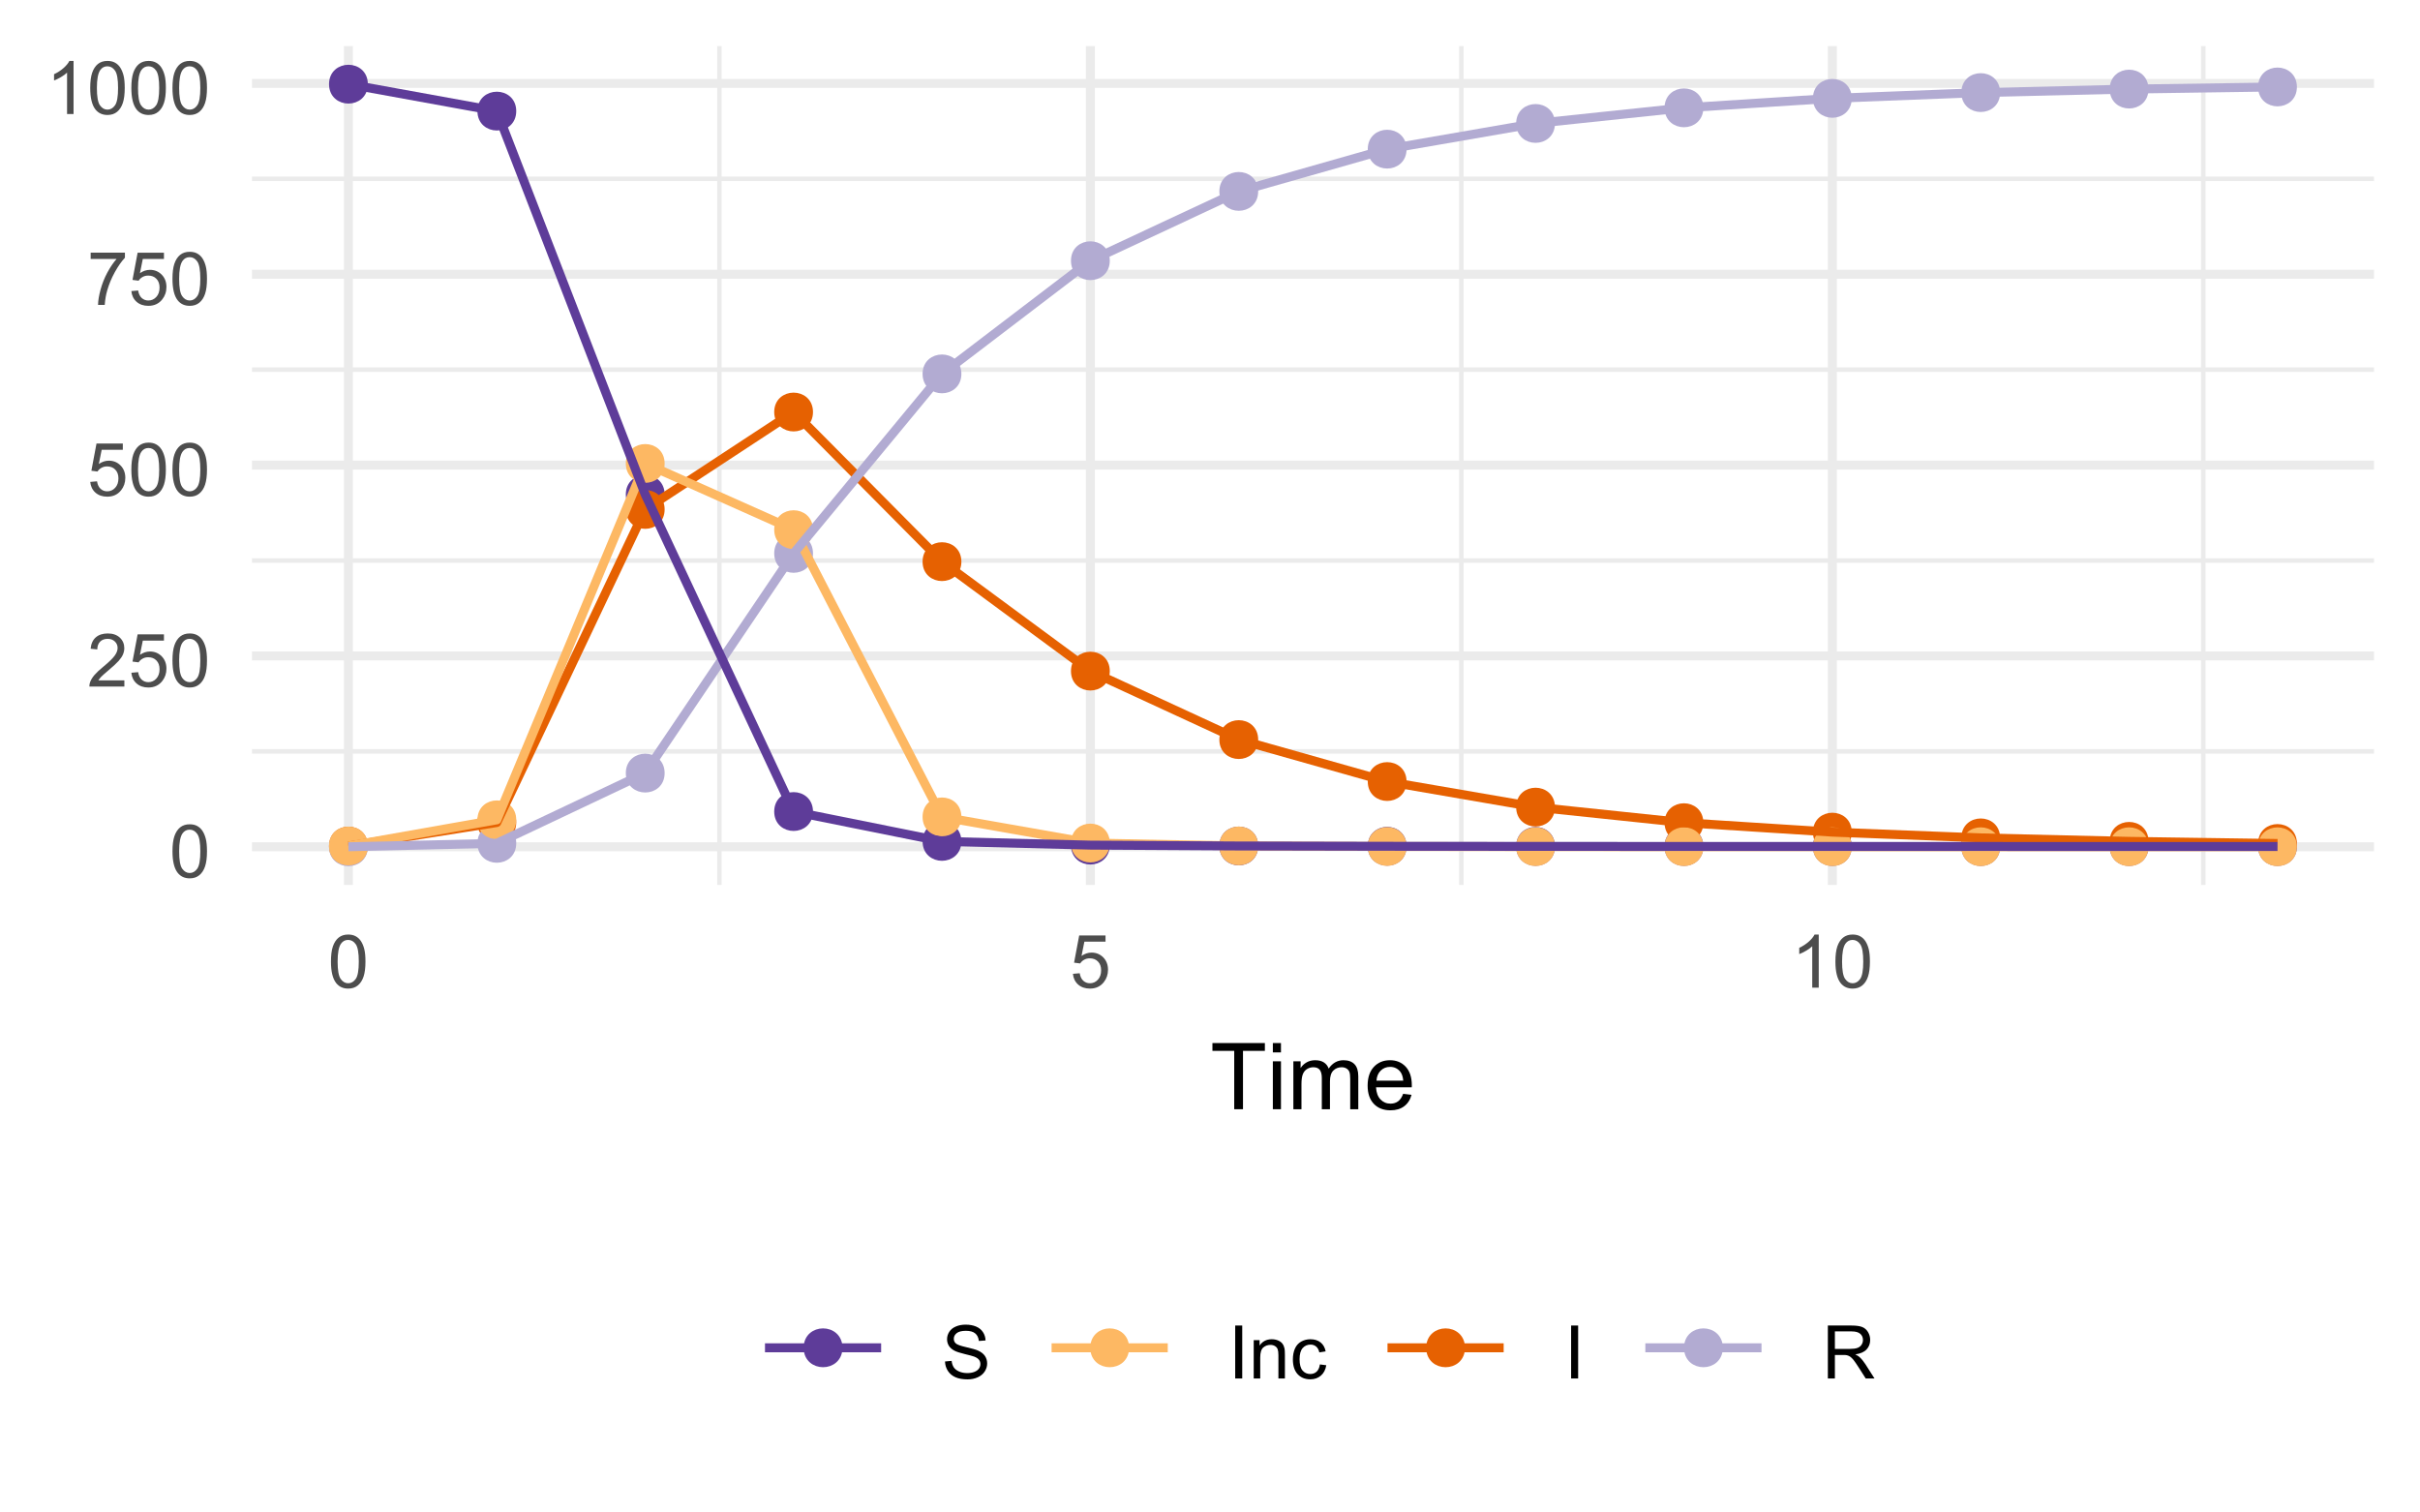 <?xml version="1.0" encoding="UTF-8"?>
<svg xmlns="http://www.w3.org/2000/svg" xmlns:xlink="http://www.w3.org/1999/xlink" width="288" height="180" viewBox="0 0 288 180">
<defs>
<g>
<g id="glyph-0-0">
<path d="M 0.367 -3.105 C 0.367 -3.852 0.441 -4.449 0.594 -4.906 C 0.75 -5.359 0.977 -5.711 1.277 -5.957 C 1.582 -6.203 1.961 -6.324 2.418 -6.324 C 2.758 -6.324 3.055 -6.258 3.309 -6.121 C 3.562 -5.984 3.773 -5.789 3.941 -5.531 C 4.105 -5.277 4.238 -4.965 4.332 -4.594 C 4.426 -4.227 4.473 -3.73 4.473 -3.105 C 4.473 -2.367 4.398 -1.77 4.246 -1.316 C 4.094 -0.863 3.867 -0.512 3.562 -0.266 C 3.262 -0.016 2.879 0.109 2.418 0.109 C 1.812 0.109 1.336 -0.109 0.988 -0.547 C 0.574 -1.07 0.367 -1.922 0.367 -3.105 M 1.16 -3.105 C 1.16 -2.074 1.281 -1.383 1.523 -1.043 C 1.766 -0.699 2.062 -0.527 2.418 -0.527 C 2.773 -0.527 3.074 -0.699 3.316 -1.043 C 3.559 -1.387 3.68 -2.074 3.68 -3.105 C 3.68 -4.145 3.559 -4.832 3.316 -5.172 C 3.074 -5.516 2.773 -5.684 2.41 -5.684 C 2.055 -5.684 1.773 -5.535 1.559 -5.234 C 1.293 -4.852 1.16 -4.141 1.16 -3.105 Z M 1.16 -3.105 "/>
</g>
<g id="glyph-0-1">
<path d="M 4.43 -0.742 L 4.43 0 L 0.266 0 C 0.262 -0.188 0.289 -0.367 0.355 -0.539 C 0.461 -0.82 0.633 -1.102 0.867 -1.375 C 1.098 -1.648 1.438 -1.969 1.879 -2.328 C 2.562 -2.891 3.023 -3.336 3.266 -3.664 C 3.508 -3.992 3.625 -4.301 3.625 -4.594 C 3.625 -4.898 3.516 -5.16 3.297 -5.367 C 3.078 -5.578 2.793 -5.684 2.441 -5.684 C 2.066 -5.684 1.77 -5.574 1.547 -5.352 C 1.324 -5.125 1.211 -4.816 1.207 -4.422 L 0.414 -4.504 C 0.469 -5.098 0.672 -5.547 1.027 -5.859 C 1.383 -6.168 1.859 -6.324 2.457 -6.324 C 3.062 -6.324 3.539 -6.156 3.895 -5.824 C 4.246 -5.488 4.422 -5.07 4.422 -4.578 C 4.422 -4.324 4.371 -4.078 4.266 -3.832 C 4.164 -3.59 3.992 -3.332 3.754 -3.062 C 3.516 -2.793 3.117 -2.426 2.562 -1.957 C 2.098 -1.566 1.801 -1.301 1.668 -1.164 C 1.535 -1.023 1.426 -0.883 1.34 -0.742 Z M 4.43 -0.742 "/>
</g>
<g id="glyph-0-2">
<path d="M 0.367 -1.648 L 1.176 -1.719 C 1.238 -1.324 1.379 -1.027 1.598 -0.828 C 1.816 -0.629 2.078 -0.527 2.391 -0.527 C 2.762 -0.527 3.078 -0.668 3.336 -0.949 C 3.594 -1.23 3.723 -1.602 3.723 -2.066 C 3.723 -2.508 3.598 -2.855 3.348 -3.109 C 3.102 -3.367 2.777 -3.492 2.375 -3.492 C 2.125 -3.492 1.902 -3.438 1.703 -3.324 C 1.5 -3.211 1.344 -3.062 1.23 -2.883 L 0.504 -2.977 L 1.113 -6.215 L 4.246 -6.215 L 4.246 -5.473 L 1.73 -5.473 L 1.391 -3.781 C 1.77 -4.043 2.168 -4.176 2.582 -4.176 C 3.133 -4.176 3.598 -3.984 3.977 -3.605 C 4.352 -3.223 4.543 -2.734 4.543 -2.137 C 4.543 -1.566 4.375 -1.074 4.043 -0.656 C 3.641 -0.148 3.09 0.109 2.391 0.109 C 1.816 0.109 1.348 -0.055 0.984 -0.375 C 0.625 -0.695 0.418 -1.121 0.367 -1.648 Z M 0.367 -1.648 "/>
</g>
<g id="glyph-0-3">
<path d="M 0.418 -5.473 L 0.418 -6.219 L 4.496 -6.219 L 4.496 -5.617 C 4.094 -5.188 3.695 -4.621 3.301 -3.914 C 2.91 -3.207 2.605 -2.48 2.391 -1.73 C 2.234 -1.203 2.137 -0.629 2.094 0 L 1.297 0 C 1.305 -0.496 1.402 -1.094 1.59 -1.797 C 1.777 -2.496 2.043 -3.176 2.391 -3.828 C 2.738 -4.477 3.109 -5.027 3.504 -5.473 Z M 0.418 -5.473 "/>
</g>
<g id="glyph-0-4">
<path d="M 3.277 0 L 2.504 0 L 2.504 -4.93 C 2.32 -4.75 2.074 -4.574 1.773 -4.395 C 1.469 -4.219 1.199 -4.086 0.957 -3.996 L 0.957 -4.742 C 1.391 -4.945 1.77 -5.195 2.094 -5.484 C 2.418 -5.773 2.645 -6.055 2.781 -6.324 L 3.277 -6.324 Z M 3.277 0 "/>
</g>
<g id="glyph-0-5">
<path d="M 0.395 -2.023 L 1.18 -2.094 C 1.219 -1.777 1.305 -1.52 1.441 -1.316 C 1.578 -1.113 1.789 -0.953 2.074 -0.828 C 2.363 -0.703 2.684 -0.641 3.043 -0.641 C 3.359 -0.641 3.641 -0.688 3.883 -0.781 C 4.129 -0.875 4.309 -1.008 4.43 -1.172 C 4.547 -1.336 4.605 -1.516 4.605 -1.711 C 4.605 -1.906 4.551 -2.082 4.434 -2.227 C 4.32 -2.375 4.129 -2.5 3.867 -2.602 C 3.699 -2.664 3.324 -2.77 2.746 -2.906 C 2.168 -3.047 1.762 -3.176 1.531 -3.301 C 1.23 -3.457 1.004 -3.652 0.855 -3.887 C 0.711 -4.121 0.637 -4.383 0.637 -4.672 C 0.637 -4.988 0.727 -5.285 0.906 -5.562 C 1.086 -5.84 1.352 -6.047 1.699 -6.191 C 2.043 -6.336 2.43 -6.406 2.852 -6.406 C 3.32 -6.406 3.73 -6.332 4.09 -6.18 C 4.445 -6.031 4.719 -5.809 4.91 -5.516 C 5.102 -5.227 5.207 -4.895 5.219 -4.523 L 4.422 -4.465 C 4.379 -4.863 4.234 -5.164 3.984 -5.367 C 3.738 -5.57 3.371 -5.672 2.887 -5.672 C 2.383 -5.672 2.016 -5.578 1.785 -5.395 C 1.555 -5.211 1.441 -4.988 1.441 -4.727 C 1.441 -4.5 1.52 -4.312 1.684 -4.168 C 1.844 -4.023 2.266 -3.871 2.941 -3.719 C 3.617 -3.566 4.082 -3.434 4.336 -3.316 C 4.703 -3.148 4.973 -2.934 5.148 -2.676 C 5.324 -2.414 5.41 -2.117 5.41 -1.777 C 5.41 -1.445 5.312 -1.129 5.121 -0.832 C 4.93 -0.535 4.652 -0.305 4.293 -0.141 C 3.934 0.023 3.531 0.109 3.082 0.109 C 2.512 0.109 2.031 0.023 1.648 -0.141 C 1.262 -0.309 0.961 -0.559 0.742 -0.891 C 0.523 -1.227 0.406 -1.602 0.395 -2.023 Z M 0.395 -2.023 "/>
</g>
<g id="glyph-0-6">
<path d="M 0.82 0 L 0.82 -6.301 L 1.656 -6.301 L 1.656 0 Z M 0.82 0 "/>
</g>
<g id="glyph-0-7">
<path d="M 0.578 0 L 0.578 -4.562 L 1.277 -4.562 L 1.277 -3.914 C 1.609 -4.414 2.094 -4.668 2.727 -4.668 C 3.004 -4.668 3.258 -4.617 3.488 -4.52 C 3.719 -4.418 3.891 -4.289 4.004 -4.129 C 4.121 -3.969 4.199 -3.777 4.246 -3.559 C 4.273 -3.414 4.289 -3.164 4.289 -2.805 L 4.289 0 L 3.516 0 L 3.516 -2.777 C 3.516 -3.09 3.484 -3.328 3.426 -3.484 C 3.363 -3.641 3.258 -3.762 3.105 -3.855 C 2.953 -3.949 2.773 -3.996 2.566 -3.996 C 2.234 -3.996 1.953 -3.891 1.711 -3.684 C 1.473 -3.473 1.352 -3.078 1.352 -2.492 L 1.352 0 Z M 0.578 0 "/>
</g>
<g id="glyph-0-8">
<path d="M 3.559 -1.672 L 4.32 -1.574 C 4.234 -1.047 4.023 -0.637 3.68 -0.34 C 3.34 -0.047 2.918 0.102 2.418 0.102 C 1.793 0.102 1.293 -0.102 0.914 -0.508 C 0.535 -0.918 0.344 -1.504 0.344 -2.266 C 0.344 -2.758 0.426 -3.188 0.59 -3.559 C 0.754 -3.926 1 -4.203 1.336 -4.391 C 1.668 -4.574 2.031 -4.668 2.422 -4.668 C 2.918 -4.668 3.324 -4.543 3.641 -4.289 C 3.953 -4.039 4.156 -3.684 4.246 -3.223 L 3.492 -3.105 C 3.422 -3.414 3.297 -3.645 3.113 -3.797 C 2.93 -3.953 2.711 -4.031 2.453 -4.031 C 2.062 -4.031 1.746 -3.891 1.504 -3.613 C 1.262 -3.332 1.141 -2.891 1.141 -2.285 C 1.141 -1.672 1.258 -1.227 1.492 -0.949 C 1.727 -0.672 2.031 -0.531 2.41 -0.531 C 2.715 -0.531 2.969 -0.625 3.172 -0.812 C 3.375 -1 3.504 -1.285 3.559 -1.672 Z M 3.559 -1.672 "/>
</g>
<g id="glyph-0-9">
<path d="M 0.691 0 L 0.691 -6.301 L 3.484 -6.301 C 4.047 -6.301 4.473 -6.242 4.766 -6.129 C 5.059 -6.016 5.289 -5.816 5.465 -5.531 C 5.641 -5.242 5.727 -4.926 5.727 -4.582 C 5.727 -4.133 5.582 -3.758 5.293 -3.449 C 5.004 -3.145 4.559 -2.949 3.953 -2.867 C 4.172 -2.762 4.34 -2.656 4.457 -2.551 C 4.699 -2.328 4.93 -2.051 5.148 -1.715 L 6.242 0 L 5.195 0 L 4.359 -1.312 C 4.117 -1.688 3.918 -1.977 3.762 -2.18 C 3.602 -2.379 3.461 -2.52 3.336 -2.602 C 3.211 -2.68 3.086 -2.734 2.957 -2.766 C 2.863 -2.789 2.707 -2.797 2.492 -2.797 L 1.527 -2.797 L 1.527 0 L 0.691 0 M 1.527 -3.52 L 3.316 -3.52 C 3.699 -3.52 3.996 -3.559 4.211 -3.637 C 4.426 -3.715 4.59 -3.844 4.699 -4.016 C 4.812 -4.188 4.867 -4.379 4.867 -4.582 C 4.867 -4.879 4.762 -5.125 4.543 -5.316 C 4.328 -5.508 3.984 -5.602 3.52 -5.602 L 1.527 -5.602 Z M 1.527 -3.52 "/>
</g>
<g id="glyph-1-0">
<path d="M 2.852 0 L 2.852 -6.945 L 0.258 -6.945 L 0.258 -7.875 L 6.5 -7.875 L 6.5 -6.945 L 3.895 -6.945 L 3.895 0 Z M 2.852 0 "/>
</g>
<g id="glyph-1-1">
<path d="M 0.73 -6.762 L 0.73 -7.875 L 1.695 -7.875 L 1.695 -6.762 L 0.73 -6.762 M 0.73 0 L 0.73 -5.703 L 1.695 -5.703 L 1.695 0 Z M 0.73 0 "/>
</g>
<g id="glyph-1-2">
<path d="M 0.727 0 L 0.727 -5.703 L 1.59 -5.703 L 1.59 -4.902 C 1.77 -5.184 2.008 -5.406 2.305 -5.578 C 2.602 -5.746 2.941 -5.832 3.32 -5.832 C 3.742 -5.832 4.09 -5.746 4.359 -5.57 C 4.629 -5.395 4.82 -5.148 4.93 -4.836 C 5.383 -5.5 5.969 -5.832 6.691 -5.832 C 7.258 -5.832 7.691 -5.676 7.996 -5.363 C 8.301 -5.051 8.453 -4.566 8.453 -3.914 L 8.453 0 L 7.492 0 L 7.492 -3.594 C 7.492 -3.98 7.461 -4.258 7.398 -4.43 C 7.336 -4.598 7.223 -4.734 7.059 -4.84 C 6.895 -4.941 6.699 -4.996 6.477 -4.996 C 6.078 -4.996 5.742 -4.863 5.477 -4.594 C 5.215 -4.328 5.082 -3.902 5.082 -3.312 L 5.082 0 L 4.113 0 L 4.113 -3.707 C 4.113 -4.137 4.035 -4.457 3.879 -4.672 C 3.719 -4.887 3.461 -4.996 3.105 -4.996 C 2.832 -4.996 2.582 -4.922 2.352 -4.781 C 2.117 -4.637 1.953 -4.426 1.848 -4.152 C 1.742 -3.875 1.691 -3.48 1.691 -2.961 L 1.691 0 Z M 0.727 0 "/>
</g>
<g id="glyph-1-3">
<path d="M 4.629 -1.836 L 5.629 -1.715 C 5.473 -1.129 5.18 -0.676 4.754 -0.355 C 4.328 -0.031 3.781 0.129 3.121 0.129 C 2.285 0.129 1.625 -0.129 1.137 -0.641 C 0.648 -1.156 0.402 -1.875 0.402 -2.805 C 0.402 -3.762 0.648 -4.508 1.145 -5.039 C 1.637 -5.566 2.277 -5.832 3.066 -5.832 C 3.828 -5.832 4.453 -5.574 4.938 -5.055 C 5.418 -4.535 5.66 -3.805 5.66 -2.863 C 5.66 -2.805 5.66 -2.719 5.656 -2.605 L 1.402 -2.605 C 1.438 -1.977 1.613 -1.5 1.934 -1.164 C 2.254 -0.832 2.648 -0.664 3.125 -0.664 C 3.48 -0.664 3.781 -0.758 4.035 -0.945 C 4.285 -1.133 4.484 -1.43 4.629 -1.836 M 1.457 -3.398 L 4.641 -3.398 C 4.598 -3.879 4.477 -4.238 4.273 -4.48 C 3.969 -4.852 3.566 -5.039 3.078 -5.039 C 2.633 -5.039 2.262 -4.891 1.957 -4.594 C 1.656 -4.297 1.488 -3.898 1.457 -3.398 Z M 1.457 -3.398 "/>
</g>
</g>
<clipPath id="clip-0">
<path clip-rule="nonzero" d="M 29.988 89 L 282.52 89 L 282.52 90 L 29.988 90 Z M 29.988 89 "/>
</clipPath>
<clipPath id="clip-1">
<path clip-rule="nonzero" d="M 29.988 66 L 282.52 66 L 282.52 67 L 29.988 67 Z M 29.988 66 "/>
</clipPath>
<clipPath id="clip-2">
<path clip-rule="nonzero" d="M 29.988 43 L 282.52 43 L 282.52 45 L 29.988 45 Z M 29.988 43 "/>
</clipPath>
<clipPath id="clip-3">
<path clip-rule="nonzero" d="M 29.988 21 L 282.52 21 L 282.52 22 L 29.988 22 Z M 29.988 21 "/>
</clipPath>
<clipPath id="clip-4">
<path clip-rule="nonzero" d="M 85 5.48 L 86 5.48 L 86 105.312 L 85 105.312 Z M 85 5.48 "/>
</clipPath>
<clipPath id="clip-5">
<path clip-rule="nonzero" d="M 173 5.48 L 175 5.48 L 175 105.312 L 173 105.312 Z M 173 5.48 "/>
</clipPath>
<clipPath id="clip-6">
<path clip-rule="nonzero" d="M 261 5.48 L 263 5.48 L 263 105.312 L 261 105.312 Z M 261 5.48 "/>
</clipPath>
<clipPath id="clip-7">
<path clip-rule="nonzero" d="M 29.988 100 L 282.52 100 L 282.52 102 L 29.988 102 Z M 29.988 100 "/>
</clipPath>
<clipPath id="clip-8">
<path clip-rule="nonzero" d="M 29.988 77 L 282.52 77 L 282.52 79 L 29.988 79 Z M 29.988 77 "/>
</clipPath>
<clipPath id="clip-9">
<path clip-rule="nonzero" d="M 29.988 54 L 282.52 54 L 282.52 56 L 29.988 56 Z M 29.988 54 "/>
</clipPath>
<clipPath id="clip-10">
<path clip-rule="nonzero" d="M 29.988 32 L 282.52 32 L 282.52 34 L 29.988 34 Z M 29.988 32 "/>
</clipPath>
<clipPath id="clip-11">
<path clip-rule="nonzero" d="M 29.988 9 L 282.52 9 L 282.52 11 L 29.988 11 Z M 29.988 9 "/>
</clipPath>
<clipPath id="clip-12">
<path clip-rule="nonzero" d="M 40 5.48 L 42 5.48 L 42 105.312 L 40 105.312 Z M 40 5.48 "/>
</clipPath>
<clipPath id="clip-13">
<path clip-rule="nonzero" d="M 129 5.48 L 131 5.48 L 131 105.312 L 129 105.312 Z M 129 5.48 "/>
</clipPath>
<clipPath id="clip-14">
<path clip-rule="nonzero" d="M 217 5.48 L 219 5.48 L 219 105.312 L 217 105.312 Z M 217 5.48 "/>
</clipPath>
</defs>
<rect x="-28.8" y="-18" width="345.6" height="216" fill="rgb(100%, 100%, 100%)" fill-opacity="1"/>
<g clip-path="url(#clip-0)">
<path fill="none" stroke-width="0.533" stroke-linecap="butt" stroke-linejoin="round" stroke="rgb(92.157%, 92.157%, 92.157%)" stroke-opacity="1" stroke-miterlimit="10" d="M 29.988 89.418 L 282.52 89.418 "/>
</g>
<g clip-path="url(#clip-1)">
<path fill="none" stroke-width="0.533" stroke-linecap="butt" stroke-linejoin="round" stroke="rgb(92.157%, 92.157%, 92.157%)" stroke-opacity="1" stroke-miterlimit="10" d="M 29.988 66.707 L 282.52 66.707 "/>
</g>
<g clip-path="url(#clip-2)">
<path fill="none" stroke-width="0.533" stroke-linecap="butt" stroke-linejoin="round" stroke="rgb(92.157%, 92.157%, 92.157%)" stroke-opacity="1" stroke-miterlimit="10" d="M 29.988 43.992 L 282.52 43.992 "/>
</g>
<g clip-path="url(#clip-3)">
<path fill="none" stroke-width="0.533" stroke-linecap="butt" stroke-linejoin="round" stroke="rgb(92.157%, 92.157%, 92.157%)" stroke-opacity="1" stroke-miterlimit="10" d="M 29.988 21.281 L 282.52 21.281 "/>
</g>
<g clip-path="url(#clip-4)">
<path fill="none" stroke-width="0.533" stroke-linecap="butt" stroke-linejoin="round" stroke="rgb(92.157%, 92.157%, 92.157%)" stroke-opacity="1" stroke-miterlimit="10" d="M 85.617 105.312 L 85.617 5.48 "/>
</g>
<g clip-path="url(#clip-5)">
<path fill="none" stroke-width="0.533" stroke-linecap="butt" stroke-linejoin="round" stroke="rgb(92.157%, 92.157%, 92.157%)" stroke-opacity="1" stroke-miterlimit="10" d="M 173.914 105.312 L 173.914 5.48 "/>
</g>
<g clip-path="url(#clip-6)">
<path fill="none" stroke-width="0.533" stroke-linecap="butt" stroke-linejoin="round" stroke="rgb(92.157%, 92.157%, 92.157%)" stroke-opacity="1" stroke-miterlimit="10" d="M 262.211 105.312 L 262.211 5.48 "/>
</g>
<g clip-path="url(#clip-7)">
<path fill="none" stroke-width="1.067" stroke-linecap="butt" stroke-linejoin="round" stroke="rgb(92.157%, 92.157%, 92.157%)" stroke-opacity="1" stroke-miterlimit="10" d="M 29.988 100.773 L 282.52 100.773 "/>
</g>
<g clip-path="url(#clip-8)">
<path fill="none" stroke-width="1.067" stroke-linecap="butt" stroke-linejoin="round" stroke="rgb(92.157%, 92.157%, 92.157%)" stroke-opacity="1" stroke-miterlimit="10" d="M 29.988 78.062 L 282.52 78.062 "/>
</g>
<g clip-path="url(#clip-9)">
<path fill="none" stroke-width="1.067" stroke-linecap="butt" stroke-linejoin="round" stroke="rgb(92.157%, 92.157%, 92.157%)" stroke-opacity="1" stroke-miterlimit="10" d="M 29.988 55.352 L 282.52 55.352 "/>
</g>
<g clip-path="url(#clip-10)">
<path fill="none" stroke-width="1.067" stroke-linecap="butt" stroke-linejoin="round" stroke="rgb(92.157%, 92.157%, 92.157%)" stroke-opacity="1" stroke-miterlimit="10" d="M 29.988 32.637 L 282.52 32.637 "/>
</g>
<g clip-path="url(#clip-11)">
<path fill="none" stroke-width="1.067" stroke-linecap="butt" stroke-linejoin="round" stroke="rgb(92.157%, 92.157%, 92.157%)" stroke-opacity="1" stroke-miterlimit="10" d="M 29.988 9.926 L 282.52 9.926 "/>
</g>
<g clip-path="url(#clip-12)">
<path fill="none" stroke-width="1.067" stroke-linecap="butt" stroke-linejoin="round" stroke="rgb(92.157%, 92.157%, 92.157%)" stroke-opacity="1" stroke-miterlimit="10" d="M 41.465 105.312 L 41.465 5.48 "/>
</g>
<g clip-path="url(#clip-13)">
<path fill="none" stroke-width="1.067" stroke-linecap="butt" stroke-linejoin="round" stroke="rgb(92.157%, 92.157%, 92.157%)" stroke-opacity="1" stroke-miterlimit="10" d="M 129.766 105.312 L 129.766 5.48 "/>
</g>
<g clip-path="url(#clip-14)">
<path fill="none" stroke-width="1.067" stroke-linecap="butt" stroke-linejoin="round" stroke="rgb(92.157%, 92.157%, 92.157%)" stroke-opacity="1" stroke-miterlimit="10" d="M 218.062 105.312 L 218.062 5.48 "/>
</g>
<path fill-rule="nonzero" fill="rgb(36.863%, 23.529%, 60%)" fill-opacity="1" stroke-width="0.709" stroke-linecap="round" stroke-linejoin="round" stroke="rgb(36.863%, 23.529%, 60%)" stroke-opacity="1" stroke-miterlimit="10" d="M 43.422 10.016 C 43.422 12.625 39.512 12.625 39.512 10.016 C 39.512 7.41 43.422 7.41 43.422 10.016 "/>
<path fill-rule="nonzero" fill="rgb(90.196%, 38.039%, 0.392%)" fill-opacity="1" stroke-width="0.709" stroke-linecap="round" stroke-linejoin="round" stroke="rgb(90.196%, 38.039%, 0.392%)" stroke-opacity="1" stroke-miterlimit="10" d="M 43.422 100.684 C 43.422 103.289 39.512 103.289 39.512 100.684 C 39.512 98.078 43.422 98.078 43.422 100.684 "/>
<path fill-rule="nonzero" fill="rgb(69.804%, 67.059%, 82.353%)" fill-opacity="1" stroke-width="0.709" stroke-linecap="round" stroke-linejoin="round" stroke="rgb(69.804%, 67.059%, 82.353%)" stroke-opacity="1" stroke-miterlimit="10" d="M 43.422 100.773 C 43.422 103.379 39.512 103.379 39.512 100.773 C 39.512 98.168 43.422 98.168 43.422 100.773 "/>
<path fill-rule="nonzero" fill="rgb(99.216%, 72.157%, 38.824%)" fill-opacity="1" stroke-width="0.709" stroke-linecap="round" stroke-linejoin="round" stroke="rgb(99.216%, 72.157%, 38.824%)" stroke-opacity="1" stroke-miterlimit="10" d="M 43.422 100.684 C 43.422 103.289 39.512 103.289 39.512 100.684 C 39.512 98.078 43.422 98.078 43.422 100.684 "/>
<path fill-rule="nonzero" fill="rgb(36.863%, 23.529%, 60%)" fill-opacity="1" stroke-width="0.709" stroke-linecap="round" stroke-linejoin="round" stroke="rgb(36.863%, 23.529%, 60%)" stroke-opacity="1" stroke-miterlimit="10" d="M 61.082 13.223 C 61.082 15.828 57.172 15.828 57.172 13.223 C 57.172 10.617 61.082 10.617 61.082 13.223 "/>
<path fill-rule="nonzero" fill="rgb(90.196%, 38.039%, 0.392%)" fill-opacity="1" stroke-width="0.709" stroke-linecap="round" stroke-linejoin="round" stroke="rgb(90.196%, 38.039%, 0.392%)" stroke-opacity="1" stroke-miterlimit="10" d="M 61.082 97.887 C 61.082 100.492 57.172 100.492 57.172 97.887 C 57.172 95.277 61.082 95.277 61.082 97.887 "/>
<path fill-rule="nonzero" fill="rgb(69.804%, 67.059%, 82.353%)" fill-opacity="1" stroke-width="0.709" stroke-linecap="round" stroke-linejoin="round" stroke="rgb(69.804%, 67.059%, 82.353%)" stroke-opacity="1" stroke-miterlimit="10" d="M 61.082 100.363 C 61.082 102.973 57.172 102.973 57.172 100.363 C 57.172 97.758 61.082 97.758 61.082 100.363 "/>
<path fill-rule="nonzero" fill="rgb(99.216%, 72.157%, 38.824%)" fill-opacity="1" stroke-width="0.709" stroke-linecap="round" stroke-linejoin="round" stroke="rgb(99.216%, 72.157%, 38.824%)" stroke-opacity="1" stroke-miterlimit="10" d="M 61.082 97.566 C 61.082 100.172 57.172 100.172 57.172 97.566 C 57.172 94.961 61.082 94.961 61.082 97.566 "/>
<path fill-rule="nonzero" fill="rgb(36.863%, 23.529%, 60%)" fill-opacity="1" stroke-width="0.709" stroke-linecap="round" stroke-linejoin="round" stroke="rgb(36.863%, 23.529%, 60%)" stroke-opacity="1" stroke-miterlimit="10" d="M 78.742 58.84 C 78.742 61.449 74.832 61.449 74.832 58.84 C 74.832 56.234 78.742 56.234 78.742 58.84 "/>
<path fill-rule="nonzero" fill="rgb(90.196%, 38.039%, 0.392%)" fill-opacity="1" stroke-width="0.709" stroke-linecap="round" stroke-linejoin="round" stroke="rgb(90.196%, 38.039%, 0.392%)" stroke-opacity="1" stroke-miterlimit="10" d="M 78.742 60.625 C 78.742 63.234 74.832 63.234 74.832 60.625 C 74.832 58.02 78.742 58.02 78.742 60.625 "/>
<path fill-rule="nonzero" fill="rgb(69.804%, 67.059%, 82.353%)" fill-opacity="1" stroke-width="0.709" stroke-linecap="round" stroke-linejoin="round" stroke="rgb(69.804%, 67.059%, 82.353%)" stroke-opacity="1" stroke-miterlimit="10" d="M 78.742 92.004 C 78.742 94.613 74.832 94.613 74.832 92.004 C 74.832 89.398 78.742 89.398 78.742 92.004 "/>
<path fill-rule="nonzero" fill="rgb(99.216%, 72.157%, 38.824%)" fill-opacity="1" stroke-width="0.709" stroke-linecap="round" stroke-linejoin="round" stroke="rgb(99.216%, 72.157%, 38.824%)" stroke-opacity="1" stroke-miterlimit="10" d="M 78.742 55.156 C 78.742 57.762 74.832 57.762 74.832 55.156 C 74.832 52.551 78.742 52.551 78.742 55.156 "/>
<path fill-rule="nonzero" fill="rgb(36.863%, 23.529%, 60%)" fill-opacity="1" stroke-width="0.709" stroke-linecap="round" stroke-linejoin="round" stroke="rgb(36.863%, 23.529%, 60%)" stroke-opacity="1" stroke-miterlimit="10" d="M 96.398 96.582 C 96.398 99.188 92.492 99.188 92.492 96.582 C 92.492 93.973 96.398 93.973 96.398 96.582 "/>
<path fill-rule="nonzero" fill="rgb(90.196%, 38.039%, 0.392%)" fill-opacity="1" stroke-width="0.709" stroke-linecap="round" stroke-linejoin="round" stroke="rgb(90.196%, 38.039%, 0.392%)" stroke-opacity="1" stroke-miterlimit="10" d="M 96.398 49.035 C 96.398 51.641 92.492 51.641 92.492 49.035 C 92.492 46.43 96.398 46.43 96.398 49.035 "/>
<path fill-rule="nonzero" fill="rgb(69.804%, 67.059%, 82.353%)" fill-opacity="1" stroke-width="0.709" stroke-linecap="round" stroke-linejoin="round" stroke="rgb(69.804%, 67.059%, 82.353%)" stroke-opacity="1" stroke-miterlimit="10" d="M 96.398 65.859 C 96.398 68.465 92.492 68.465 92.492 65.859 C 92.492 63.25 96.398 63.25 96.398 65.859 "/>
<path fill-rule="nonzero" fill="rgb(99.216%, 72.157%, 38.824%)" fill-opacity="1" stroke-width="0.709" stroke-linecap="round" stroke-linejoin="round" stroke="rgb(99.216%, 72.157%, 38.824%)" stroke-opacity="1" stroke-miterlimit="10" d="M 96.398 63.035 C 96.398 65.641 92.492 65.641 92.492 63.035 C 92.492 60.43 96.398 60.43 96.398 63.035 "/>
<path fill-rule="nonzero" fill="rgb(36.863%, 23.529%, 60%)" fill-opacity="1" stroke-width="0.709" stroke-linecap="round" stroke-linejoin="round" stroke="rgb(36.863%, 23.529%, 60%)" stroke-opacity="1" stroke-miterlimit="10" d="M 114.059 100.133 C 114.059 102.742 110.148 102.742 110.148 100.133 C 110.148 97.527 114.059 97.527 114.059 100.133 "/>
<path fill-rule="nonzero" fill="rgb(90.196%, 38.039%, 0.392%)" fill-opacity="1" stroke-width="0.709" stroke-linecap="round" stroke-linejoin="round" stroke="rgb(90.196%, 38.039%, 0.392%)" stroke-opacity="1" stroke-miterlimit="10" d="M 114.059 66.844 C 114.059 69.449 110.148 69.449 110.148 66.844 C 110.148 64.234 114.059 64.234 114.059 66.844 "/>
<path fill-rule="nonzero" fill="rgb(69.804%, 67.059%, 82.353%)" fill-opacity="1" stroke-width="0.709" stroke-linecap="round" stroke-linejoin="round" stroke="rgb(69.804%, 67.059%, 82.353%)" stroke-opacity="1" stroke-miterlimit="10" d="M 114.059 44.496 C 114.059 47.102 110.148 47.102 110.148 44.496 C 110.148 41.891 114.059 41.891 114.059 44.496 "/>
<path fill-rule="nonzero" fill="rgb(99.216%, 72.157%, 38.824%)" fill-opacity="1" stroke-width="0.709" stroke-linecap="round" stroke-linejoin="round" stroke="rgb(99.216%, 72.157%, 38.824%)" stroke-opacity="1" stroke-miterlimit="10" d="M 114.059 97.219 C 114.059 99.824 110.148 99.824 110.148 97.219 C 110.148 94.613 114.059 94.613 114.059 97.219 "/>
<path fill-rule="nonzero" fill="rgb(36.863%, 23.529%, 60%)" fill-opacity="1" stroke-width="0.709" stroke-linecap="round" stroke-linejoin="round" stroke="rgb(36.863%, 23.529%, 60%)" stroke-opacity="1" stroke-miterlimit="10" d="M 131.719 100.578 C 131.719 103.184 127.809 103.184 127.809 100.578 C 127.809 97.973 131.719 97.973 131.719 100.578 "/>
<path fill-rule="nonzero" fill="rgb(90.196%, 38.039%, 0.392%)" fill-opacity="1" stroke-width="0.709" stroke-linecap="round" stroke-linejoin="round" stroke="rgb(90.196%, 38.039%, 0.392%)" stroke-opacity="1" stroke-miterlimit="10" d="M 131.719 79.867 C 131.719 82.473 127.809 82.473 127.809 79.867 C 127.809 77.262 131.719 77.262 131.719 79.867 "/>
<path fill-rule="nonzero" fill="rgb(69.804%, 67.059%, 82.353%)" fill-opacity="1" stroke-width="0.709" stroke-linecap="round" stroke-linejoin="round" stroke="rgb(69.804%, 67.059%, 82.353%)" stroke-opacity="1" stroke-miterlimit="10" d="M 131.719 31.027 C 131.719 33.633 127.809 33.633 127.809 31.027 C 127.809 28.422 131.719 28.422 131.719 31.027 "/>
<path fill-rule="nonzero" fill="rgb(99.216%, 72.157%, 38.824%)" fill-opacity="1" stroke-width="0.709" stroke-linecap="round" stroke-linejoin="round" stroke="rgb(99.216%, 72.157%, 38.824%)" stroke-opacity="1" stroke-miterlimit="10" d="M 131.719 100.328 C 131.719 102.938 127.809 102.938 127.809 100.328 C 127.809 97.723 131.719 97.723 131.719 100.328 "/>
<path fill-rule="nonzero" fill="rgb(36.863%, 23.529%, 60%)" fill-opacity="1" stroke-width="0.709" stroke-linecap="round" stroke-linejoin="round" stroke="rgb(36.863%, 23.529%, 60%)" stroke-opacity="1" stroke-miterlimit="10" d="M 149.379 100.68 C 149.379 103.285 145.469 103.285 145.469 100.68 C 145.469 98.074 149.379 98.074 149.379 100.68 "/>
<path fill-rule="nonzero" fill="rgb(90.196%, 38.039%, 0.392%)" fill-opacity="1" stroke-width="0.709" stroke-linecap="round" stroke-linejoin="round" stroke="rgb(90.196%, 38.039%, 0.392%)" stroke-opacity="1" stroke-miterlimit="10" d="M 149.379 88.02 C 149.379 90.625 145.469 90.625 145.469 88.02 C 145.469 85.41 149.379 85.41 149.379 88.02 "/>
<path fill-rule="nonzero" fill="rgb(69.804%, 67.059%, 82.353%)" fill-opacity="1" stroke-width="0.709" stroke-linecap="round" stroke-linejoin="round" stroke="rgb(69.804%, 67.059%, 82.353%)" stroke-opacity="1" stroke-miterlimit="10" d="M 149.379 22.777 C 149.379 25.383 145.469 25.383 145.469 22.777 C 145.469 20.172 149.379 20.172 149.379 22.777 "/>
<path fill-rule="nonzero" fill="rgb(99.216%, 72.157%, 38.824%)" fill-opacity="1" stroke-width="0.709" stroke-linecap="round" stroke-linejoin="round" stroke="rgb(99.216%, 72.157%, 38.824%)" stroke-opacity="1" stroke-miterlimit="10" d="M 149.379 100.672 C 149.379 103.277 145.469 103.277 145.469 100.672 C 145.469 98.066 149.379 98.066 149.379 100.672 "/>
<path fill-rule="nonzero" fill="rgb(36.863%, 23.529%, 60%)" fill-opacity="1" stroke-width="0.709" stroke-linecap="round" stroke-linejoin="round" stroke="rgb(36.863%, 23.529%, 60%)" stroke-opacity="1" stroke-miterlimit="10" d="M 167.039 100.715 C 167.039 103.32 163.129 103.32 163.129 100.715 C 163.129 98.105 167.039 98.105 167.039 100.715 "/>
<path fill-rule="nonzero" fill="rgb(90.196%, 38.039%, 0.392%)" fill-opacity="1" stroke-width="0.709" stroke-linecap="round" stroke-linejoin="round" stroke="rgb(90.196%, 38.039%, 0.392%)" stroke-opacity="1" stroke-miterlimit="10" d="M 167.039 93.012 C 167.039 95.617 163.129 95.617 163.129 93.012 C 163.129 90.406 167.039 90.406 167.039 93.012 "/>
<path fill-rule="nonzero" fill="rgb(69.804%, 67.059%, 82.353%)" fill-opacity="1" stroke-width="0.709" stroke-linecap="round" stroke-linejoin="round" stroke="rgb(69.804%, 67.059%, 82.353%)" stroke-opacity="1" stroke-miterlimit="10" d="M 167.039 17.75 C 167.039 20.355 163.129 20.355 163.129 17.75 C 163.129 15.145 167.039 15.145 167.039 17.75 "/>
<path fill-rule="nonzero" fill="rgb(99.216%, 72.157%, 38.824%)" fill-opacity="1" stroke-width="0.709" stroke-linecap="round" stroke-linejoin="round" stroke="rgb(99.216%, 72.157%, 38.824%)" stroke-opacity="1" stroke-miterlimit="10" d="M 167.039 100.738 C 167.039 103.348 163.129 103.348 163.129 100.738 C 163.129 98.133 167.039 98.133 167.039 100.738 "/>
<path fill-rule="nonzero" fill="rgb(36.863%, 23.529%, 60%)" fill-opacity="1" stroke-width="0.709" stroke-linecap="round" stroke-linejoin="round" stroke="rgb(36.863%, 23.529%, 60%)" stroke-opacity="1" stroke-miterlimit="10" d="M 184.699 100.727 C 184.699 103.332 180.789 103.332 180.789 100.727 C 180.789 98.121 184.699 98.121 184.699 100.727 "/>
<path fill-rule="nonzero" fill="rgb(90.196%, 38.039%, 0.392%)" fill-opacity="1" stroke-width="0.709" stroke-linecap="round" stroke-linejoin="round" stroke="rgb(90.196%, 38.039%, 0.392%)" stroke-opacity="1" stroke-miterlimit="10" d="M 184.699 96.055 C 184.699 98.66 180.789 98.66 180.789 96.055 C 180.789 93.449 184.699 93.449 184.699 96.055 "/>
<path fill-rule="nonzero" fill="rgb(69.804%, 67.059%, 82.353%)" fill-opacity="1" stroke-width="0.709" stroke-linecap="round" stroke-linejoin="round" stroke="rgb(69.804%, 67.059%, 82.353%)" stroke-opacity="1" stroke-miterlimit="10" d="M 184.699 14.691 C 184.699 17.297 180.789 17.297 180.789 14.691 C 180.789 12.086 184.699 12.086 184.699 14.691 "/>
<path fill-rule="nonzero" fill="rgb(99.216%, 72.157%, 38.824%)" fill-opacity="1" stroke-width="0.709" stroke-linecap="round" stroke-linejoin="round" stroke="rgb(99.216%, 72.157%, 38.824%)" stroke-opacity="1" stroke-miterlimit="10" d="M 184.699 100.758 C 184.699 103.367 180.789 103.367 180.789 100.758 C 180.789 98.152 184.699 98.152 184.699 100.758 "/>
<path fill-rule="nonzero" fill="rgb(36.863%, 23.529%, 60%)" fill-opacity="1" stroke-width="0.709" stroke-linecap="round" stroke-linejoin="round" stroke="rgb(36.863%, 23.529%, 60%)" stroke-opacity="1" stroke-miterlimit="10" d="M 202.359 100.734 C 202.359 103.34 198.449 103.34 198.449 100.734 C 198.449 98.129 202.359 98.129 202.359 100.734 "/>
<path fill-rule="nonzero" fill="rgb(90.196%, 38.039%, 0.392%)" fill-opacity="1" stroke-width="0.709" stroke-linecap="round" stroke-linejoin="round" stroke="rgb(90.196%, 38.039%, 0.392%)" stroke-opacity="1" stroke-miterlimit="10" d="M 202.359 97.906 C 202.359 100.512 198.449 100.512 198.449 97.906 C 198.449 95.301 202.359 95.301 202.359 97.906 "/>
<path fill-rule="nonzero" fill="rgb(69.804%, 67.059%, 82.353%)" fill-opacity="1" stroke-width="0.709" stroke-linecap="round" stroke-linejoin="round" stroke="rgb(69.804%, 67.059%, 82.353%)" stroke-opacity="1" stroke-miterlimit="10" d="M 202.359 12.832 C 202.359 15.441 198.449 15.441 198.449 12.832 C 198.449 10.227 202.359 10.227 202.359 12.832 "/>
<path fill-rule="nonzero" fill="rgb(99.216%, 72.157%, 38.824%)" fill-opacity="1" stroke-width="0.709" stroke-linecap="round" stroke-linejoin="round" stroke="rgb(99.216%, 72.157%, 38.824%)" stroke-opacity="1" stroke-miterlimit="10" d="M 202.359 100.766 C 202.359 103.371 198.449 103.371 198.449 100.766 C 198.449 98.16 202.359 98.16 202.359 100.766 "/>
<path fill-rule="nonzero" fill="rgb(36.863%, 23.529%, 60%)" fill-opacity="1" stroke-width="0.709" stroke-linecap="round" stroke-linejoin="round" stroke="rgb(36.863%, 23.529%, 60%)" stroke-opacity="1" stroke-miterlimit="10" d="M 220.02 100.738 C 220.02 103.344 216.109 103.344 216.109 100.738 C 216.109 98.133 220.02 98.133 220.02 100.738 "/>
<path fill-rule="nonzero" fill="rgb(90.196%, 38.039%, 0.392%)" fill-opacity="1" stroke-width="0.709" stroke-linecap="round" stroke-linejoin="round" stroke="rgb(90.196%, 38.039%, 0.392%)" stroke-opacity="1" stroke-miterlimit="10" d="M 220.02 99.031 C 220.02 101.637 216.109 101.637 216.109 99.031 C 216.109 96.426 220.02 96.426 220.02 99.031 "/>
<path fill-rule="nonzero" fill="rgb(69.804%, 67.059%, 82.353%)" fill-opacity="1" stroke-width="0.709" stroke-linecap="round" stroke-linejoin="round" stroke="rgb(69.804%, 67.059%, 82.353%)" stroke-opacity="1" stroke-miterlimit="10" d="M 220.02 11.703 C 220.02 14.312 216.109 14.312 216.109 11.703 C 216.109 9.098 220.02 9.098 220.02 11.703 "/>
<path fill-rule="nonzero" fill="rgb(99.216%, 72.157%, 38.824%)" fill-opacity="1" stroke-width="0.709" stroke-linecap="round" stroke-linejoin="round" stroke="rgb(99.216%, 72.157%, 38.824%)" stroke-opacity="1" stroke-miterlimit="10" d="M 220.02 100.77 C 220.02 103.375 216.109 103.375 216.109 100.77 C 216.109 98.164 220.02 98.164 220.02 100.77 "/>
<path fill-rule="nonzero" fill="rgb(36.863%, 23.529%, 60%)" fill-opacity="1" stroke-width="0.709" stroke-linecap="round" stroke-linejoin="round" stroke="rgb(36.863%, 23.529%, 60%)" stroke-opacity="1" stroke-miterlimit="10" d="M 237.676 100.738 C 237.676 103.348 233.77 103.348 233.77 100.738 C 233.77 98.133 237.676 98.133 237.676 100.738 "/>
<path fill-rule="nonzero" fill="rgb(90.196%, 38.039%, 0.392%)" fill-opacity="1" stroke-width="0.709" stroke-linecap="round" stroke-linejoin="round" stroke="rgb(90.196%, 38.039%, 0.392%)" stroke-opacity="1" stroke-miterlimit="10" d="M 237.676 99.715 C 237.676 102.32 233.77 102.32 233.77 99.715 C 233.77 97.109 237.676 97.109 237.676 99.715 "/>
<path fill-rule="nonzero" fill="rgb(69.804%, 67.059%, 82.353%)" fill-opacity="1" stroke-width="0.709" stroke-linecap="round" stroke-linejoin="round" stroke="rgb(69.804%, 67.059%, 82.353%)" stroke-opacity="1" stroke-miterlimit="10" d="M 237.676 11.02 C 237.676 13.625 233.77 13.625 233.77 11.02 C 233.77 8.41 237.676 8.41 237.676 11.02 "/>
<path fill-rule="nonzero" fill="rgb(99.216%, 72.157%, 38.824%)" fill-opacity="1" stroke-width="0.709" stroke-linecap="round" stroke-linejoin="round" stroke="rgb(99.216%, 72.157%, 38.824%)" stroke-opacity="1" stroke-miterlimit="10" d="M 237.676 100.77 C 237.676 103.379 233.77 103.379 233.77 100.77 C 233.77 98.164 237.676 98.164 237.676 100.77 "/>
<path fill-rule="nonzero" fill="rgb(36.863%, 23.529%, 60%)" fill-opacity="1" stroke-width="0.709" stroke-linecap="round" stroke-linejoin="round" stroke="rgb(36.863%, 23.529%, 60%)" stroke-opacity="1" stroke-miterlimit="10" d="M 255.336 100.742 C 255.336 103.348 251.426 103.348 251.426 100.742 C 251.426 98.137 255.336 98.137 255.336 100.742 "/>
<path fill-rule="nonzero" fill="rgb(90.196%, 38.039%, 0.392%)" fill-opacity="1" stroke-width="0.709" stroke-linecap="round" stroke-linejoin="round" stroke="rgb(90.196%, 38.039%, 0.392%)" stroke-opacity="1" stroke-miterlimit="10" d="M 255.336 100.129 C 255.336 102.738 251.426 102.738 251.426 100.129 C 251.426 97.523 255.336 97.523 255.336 100.129 "/>
<path fill-rule="nonzero" fill="rgb(69.804%, 67.059%, 82.353%)" fill-opacity="1" stroke-width="0.709" stroke-linecap="round" stroke-linejoin="round" stroke="rgb(69.804%, 67.059%, 82.353%)" stroke-opacity="1" stroke-miterlimit="10" d="M 255.336 10.602 C 255.336 13.207 251.426 13.207 251.426 10.602 C 251.426 7.996 255.336 7.996 255.336 10.602 "/>
<path fill-rule="nonzero" fill="rgb(99.216%, 72.157%, 38.824%)" fill-opacity="1" stroke-width="0.709" stroke-linecap="round" stroke-linejoin="round" stroke="rgb(99.216%, 72.157%, 38.824%)" stroke-opacity="1" stroke-miterlimit="10" d="M 255.336 100.773 C 255.336 103.379 251.426 103.379 251.426 100.773 C 251.426 98.164 255.336 98.164 255.336 100.773 "/>
<path fill-rule="nonzero" fill="rgb(36.863%, 23.529%, 60%)" fill-opacity="1" stroke-width="0.709" stroke-linecap="round" stroke-linejoin="round" stroke="rgb(36.863%, 23.529%, 60%)" stroke-opacity="1" stroke-miterlimit="10" d="M 272.996 100.742 C 272.996 103.348 269.086 103.348 269.086 100.742 C 269.086 98.137 272.996 98.137 272.996 100.742 "/>
<path fill-rule="nonzero" fill="rgb(90.196%, 38.039%, 0.392%)" fill-opacity="1" stroke-width="0.709" stroke-linecap="round" stroke-linejoin="round" stroke="rgb(90.196%, 38.039%, 0.392%)" stroke-opacity="1" stroke-miterlimit="10" d="M 272.996 100.383 C 272.996 102.988 269.086 102.988 269.086 100.383 C 269.086 97.777 272.996 97.777 272.996 100.383 "/>
<path fill-rule="nonzero" fill="rgb(69.804%, 67.059%, 82.353%)" fill-opacity="1" stroke-width="0.709" stroke-linecap="round" stroke-linejoin="round" stroke="rgb(69.804%, 67.059%, 82.353%)" stroke-opacity="1" stroke-miterlimit="10" d="M 272.996 10.348 C 272.996 12.953 269.086 12.953 269.086 10.348 C 269.086 7.742 272.996 7.742 272.996 10.348 "/>
<path fill-rule="nonzero" fill="rgb(99.216%, 72.157%, 38.824%)" fill-opacity="1" stroke-width="0.709" stroke-linecap="round" stroke-linejoin="round" stroke="rgb(99.216%, 72.157%, 38.824%)" stroke-opacity="1" stroke-miterlimit="10" d="M 272.996 100.773 C 272.996 103.379 269.086 103.379 269.086 100.773 C 269.086 98.168 272.996 98.168 272.996 100.773 "/>
<path fill="none" stroke-width="1.067" stroke-linecap="butt" stroke-linejoin="round" stroke="rgb(90.196%, 38.039%, 0.392%)" stroke-opacity="1" stroke-miterlimit="10" d="M 41.465 100.684 L 59.125 97.887 L 76.785 60.625 L 94.445 49.035 L 112.105 66.844 L 129.766 79.867 L 147.426 88.02 L 165.082 93.012 L 182.742 96.055 L 200.402 97.906 L 218.062 99.031 L 235.723 99.715 L 253.383 100.129 L 271.043 100.383 "/>
<path fill="none" stroke-width="1.067" stroke-linecap="butt" stroke-linejoin="round" stroke="rgb(99.216%, 72.157%, 38.824%)" stroke-opacity="1" stroke-miterlimit="10" d="M 41.465 100.684 L 59.125 97.566 L 76.785 55.156 L 94.445 63.035 L 112.105 97.219 L 129.766 100.328 L 147.426 100.672 L 165.082 100.738 L 182.742 100.758 L 200.402 100.766 L 218.062 100.77 L 235.723 100.77 L 253.383 100.773 L 271.043 100.773 "/>
<path fill="none" stroke-width="1.067" stroke-linecap="butt" stroke-linejoin="round" stroke="rgb(69.804%, 67.059%, 82.353%)" stroke-opacity="1" stroke-miterlimit="10" d="M 41.465 100.773 L 59.125 100.363 L 76.785 92.004 L 94.445 65.859 L 112.105 44.496 L 129.766 31.027 L 147.426 22.777 L 165.082 17.75 L 182.742 14.691 L 200.402 12.832 L 218.062 11.703 L 235.723 11.02 L 253.383 10.602 L 271.043 10.348 "/>
<path fill="none" stroke-width="1.067" stroke-linecap="butt" stroke-linejoin="round" stroke="rgb(36.863%, 23.529%, 60%)" stroke-opacity="1" stroke-miterlimit="10" d="M 41.465 10.016 L 59.125 13.223 L 76.785 58.84 L 94.445 96.582 L 112.105 100.133 L 129.766 100.578 L 147.426 100.68 L 165.082 100.715 L 182.742 100.727 L 200.402 100.734 L 218.062 100.738 L 235.723 100.738 L 253.383 100.742 L 271.043 100.742 "/>
<g fill="rgb(30.196%, 30.196%, 30.196%)" fill-opacity="1">
<use xlink:href="#glyph-0-0" x="20.16" y="104.422"/>
</g>
<g fill="rgb(30.196%, 30.196%, 30.196%)" fill-opacity="1">
<use xlink:href="#glyph-0-1" x="10.371" y="81.711"/>
<use xlink:href="#glyph-0-2" x="15.265" y="81.711"/>
<use xlink:href="#glyph-0-0" x="20.159" y="81.711"/>
</g>
<g fill="rgb(30.196%, 30.196%, 30.196%)" fill-opacity="1">
<use xlink:href="#glyph-0-2" x="10.371" y="59"/>
<use xlink:href="#glyph-0-0" x="15.265" y="59"/>
<use xlink:href="#glyph-0-0" x="20.159" y="59"/>
</g>
<g fill="rgb(30.196%, 30.196%, 30.196%)" fill-opacity="1">
<use xlink:href="#glyph-0-3" x="10.371" y="36.289"/>
<use xlink:href="#glyph-0-2" x="15.265" y="36.289"/>
<use xlink:href="#glyph-0-0" x="20.159" y="36.289"/>
</g>
<g fill="rgb(30.196%, 30.196%, 30.196%)" fill-opacity="1">
<use xlink:href="#glyph-0-4" x="5.477" y="13.574"/>
<use xlink:href="#glyph-0-0" x="10.371" y="13.574"/>
<use xlink:href="#glyph-0-0" x="15.265" y="13.574"/>
<use xlink:href="#glyph-0-0" x="20.159" y="13.574"/>
</g>
<g fill="rgb(30.196%, 30.196%, 30.196%)" fill-opacity="1">
<use xlink:href="#glyph-0-0" x="39.02" y="117.543"/>
</g>
<g fill="rgb(30.196%, 30.196%, 30.196%)" fill-opacity="1">
<use xlink:href="#glyph-0-2" x="127.32" y="117.543"/>
</g>
<g fill="rgb(30.196%, 30.196%, 30.196%)" fill-opacity="1">
<use xlink:href="#glyph-0-4" x="213.168" y="117.543"/>
<use xlink:href="#glyph-0-0" x="218.062" y="117.543"/>
</g>
<g fill="rgb(0%, 0%, 0%)" fill-opacity="1">
<use xlink:href="#glyph-1-0" x="144.031" y="132.008"/>
<use xlink:href="#glyph-1-1" x="150.75" y="132.008"/>
<use xlink:href="#glyph-1-2" x="153.194" y="132.008"/>
<use xlink:href="#glyph-1-3" x="162.357" y="132.008"/>
</g>
<path fill-rule="nonzero" fill="rgb(36.863%, 23.529%, 60%)" fill-opacity="1" stroke-width="0.709" stroke-linecap="round" stroke-linejoin="round" stroke="rgb(36.863%, 23.529%, 60%)" stroke-opacity="1" stroke-miterlimit="10" d="M 99.906 160.402 C 99.906 163.008 95.996 163.008 95.996 160.402 C 95.996 157.793 99.906 157.793 99.906 160.402 "/>
<path fill="none" stroke-width="1.067" stroke-linecap="butt" stroke-linejoin="round" stroke="rgb(36.863%, 23.529%, 60%)" stroke-opacity="1" stroke-miterlimit="10" d="M 91.039 160.402 L 104.863 160.402 "/>
<path fill-rule="nonzero" fill="rgb(99.216%, 72.157%, 38.824%)" fill-opacity="1" stroke-width="0.709" stroke-linecap="round" stroke-linejoin="round" stroke="rgb(99.216%, 72.157%, 38.824%)" stroke-opacity="1" stroke-miterlimit="10" d="M 134.016 160.402 C 134.016 163.008 130.105 163.008 130.105 160.402 C 130.105 157.793 134.016 157.793 134.016 160.402 "/>
<path fill="none" stroke-width="1.067" stroke-linecap="butt" stroke-linejoin="round" stroke="rgb(99.216%, 72.157%, 38.824%)" stroke-opacity="1" stroke-miterlimit="10" d="M 125.148 160.402 L 138.973 160.402 "/>
<path fill-rule="nonzero" fill="rgb(90.196%, 38.039%, 0.392%)" fill-opacity="1" stroke-width="0.709" stroke-linecap="round" stroke-linejoin="round" stroke="rgb(90.196%, 38.039%, 0.392%)" stroke-opacity="1" stroke-miterlimit="10" d="M 173.992 160.402 C 173.992 163.008 170.082 163.008 170.082 160.402 C 170.082 157.793 173.992 157.793 173.992 160.402 "/>
<path fill="none" stroke-width="1.067" stroke-linecap="butt" stroke-linejoin="round" stroke="rgb(90.196%, 38.039%, 0.392%)" stroke-opacity="1" stroke-miterlimit="10" d="M 165.125 160.402 L 178.949 160.402 "/>
<path fill-rule="nonzero" fill="rgb(69.804%, 67.059%, 82.353%)" fill-opacity="1" stroke-width="0.709" stroke-linecap="round" stroke-linejoin="round" stroke="rgb(69.804%, 67.059%, 82.353%)" stroke-opacity="1" stroke-miterlimit="10" d="M 204.676 160.402 C 204.676 163.008 200.766 163.008 200.766 160.402 C 200.766 157.793 204.676 157.793 204.676 160.402 "/>
<path fill="none" stroke-width="1.067" stroke-linecap="butt" stroke-linejoin="round" stroke="rgb(69.804%, 67.059%, 82.353%)" stroke-opacity="1" stroke-miterlimit="10" d="M 195.809 160.402 L 209.633 160.402 "/>
<g fill="rgb(0%, 0%, 0%)" fill-opacity="1">
<use xlink:href="#glyph-0-5" x="112.07" y="164.051"/>
</g>
<g fill="rgb(0%, 0%, 0%)" fill-opacity="1">
<use xlink:href="#glyph-0-6" x="146.18" y="164.051"/>
<use xlink:href="#glyph-0-7" x="148.625" y="164.051"/>
<use xlink:href="#glyph-0-8" x="153.519" y="164.051"/>
</g>
<g fill="rgb(0%, 0%, 0%)" fill-opacity="1">
<use xlink:href="#glyph-0-6" x="186.156" y="164.051"/>
</g>
<g fill="rgb(0%, 0%, 0%)" fill-opacity="1">
<use xlink:href="#glyph-0-9" x="216.84" y="164.051"/>
</g>
</svg>
